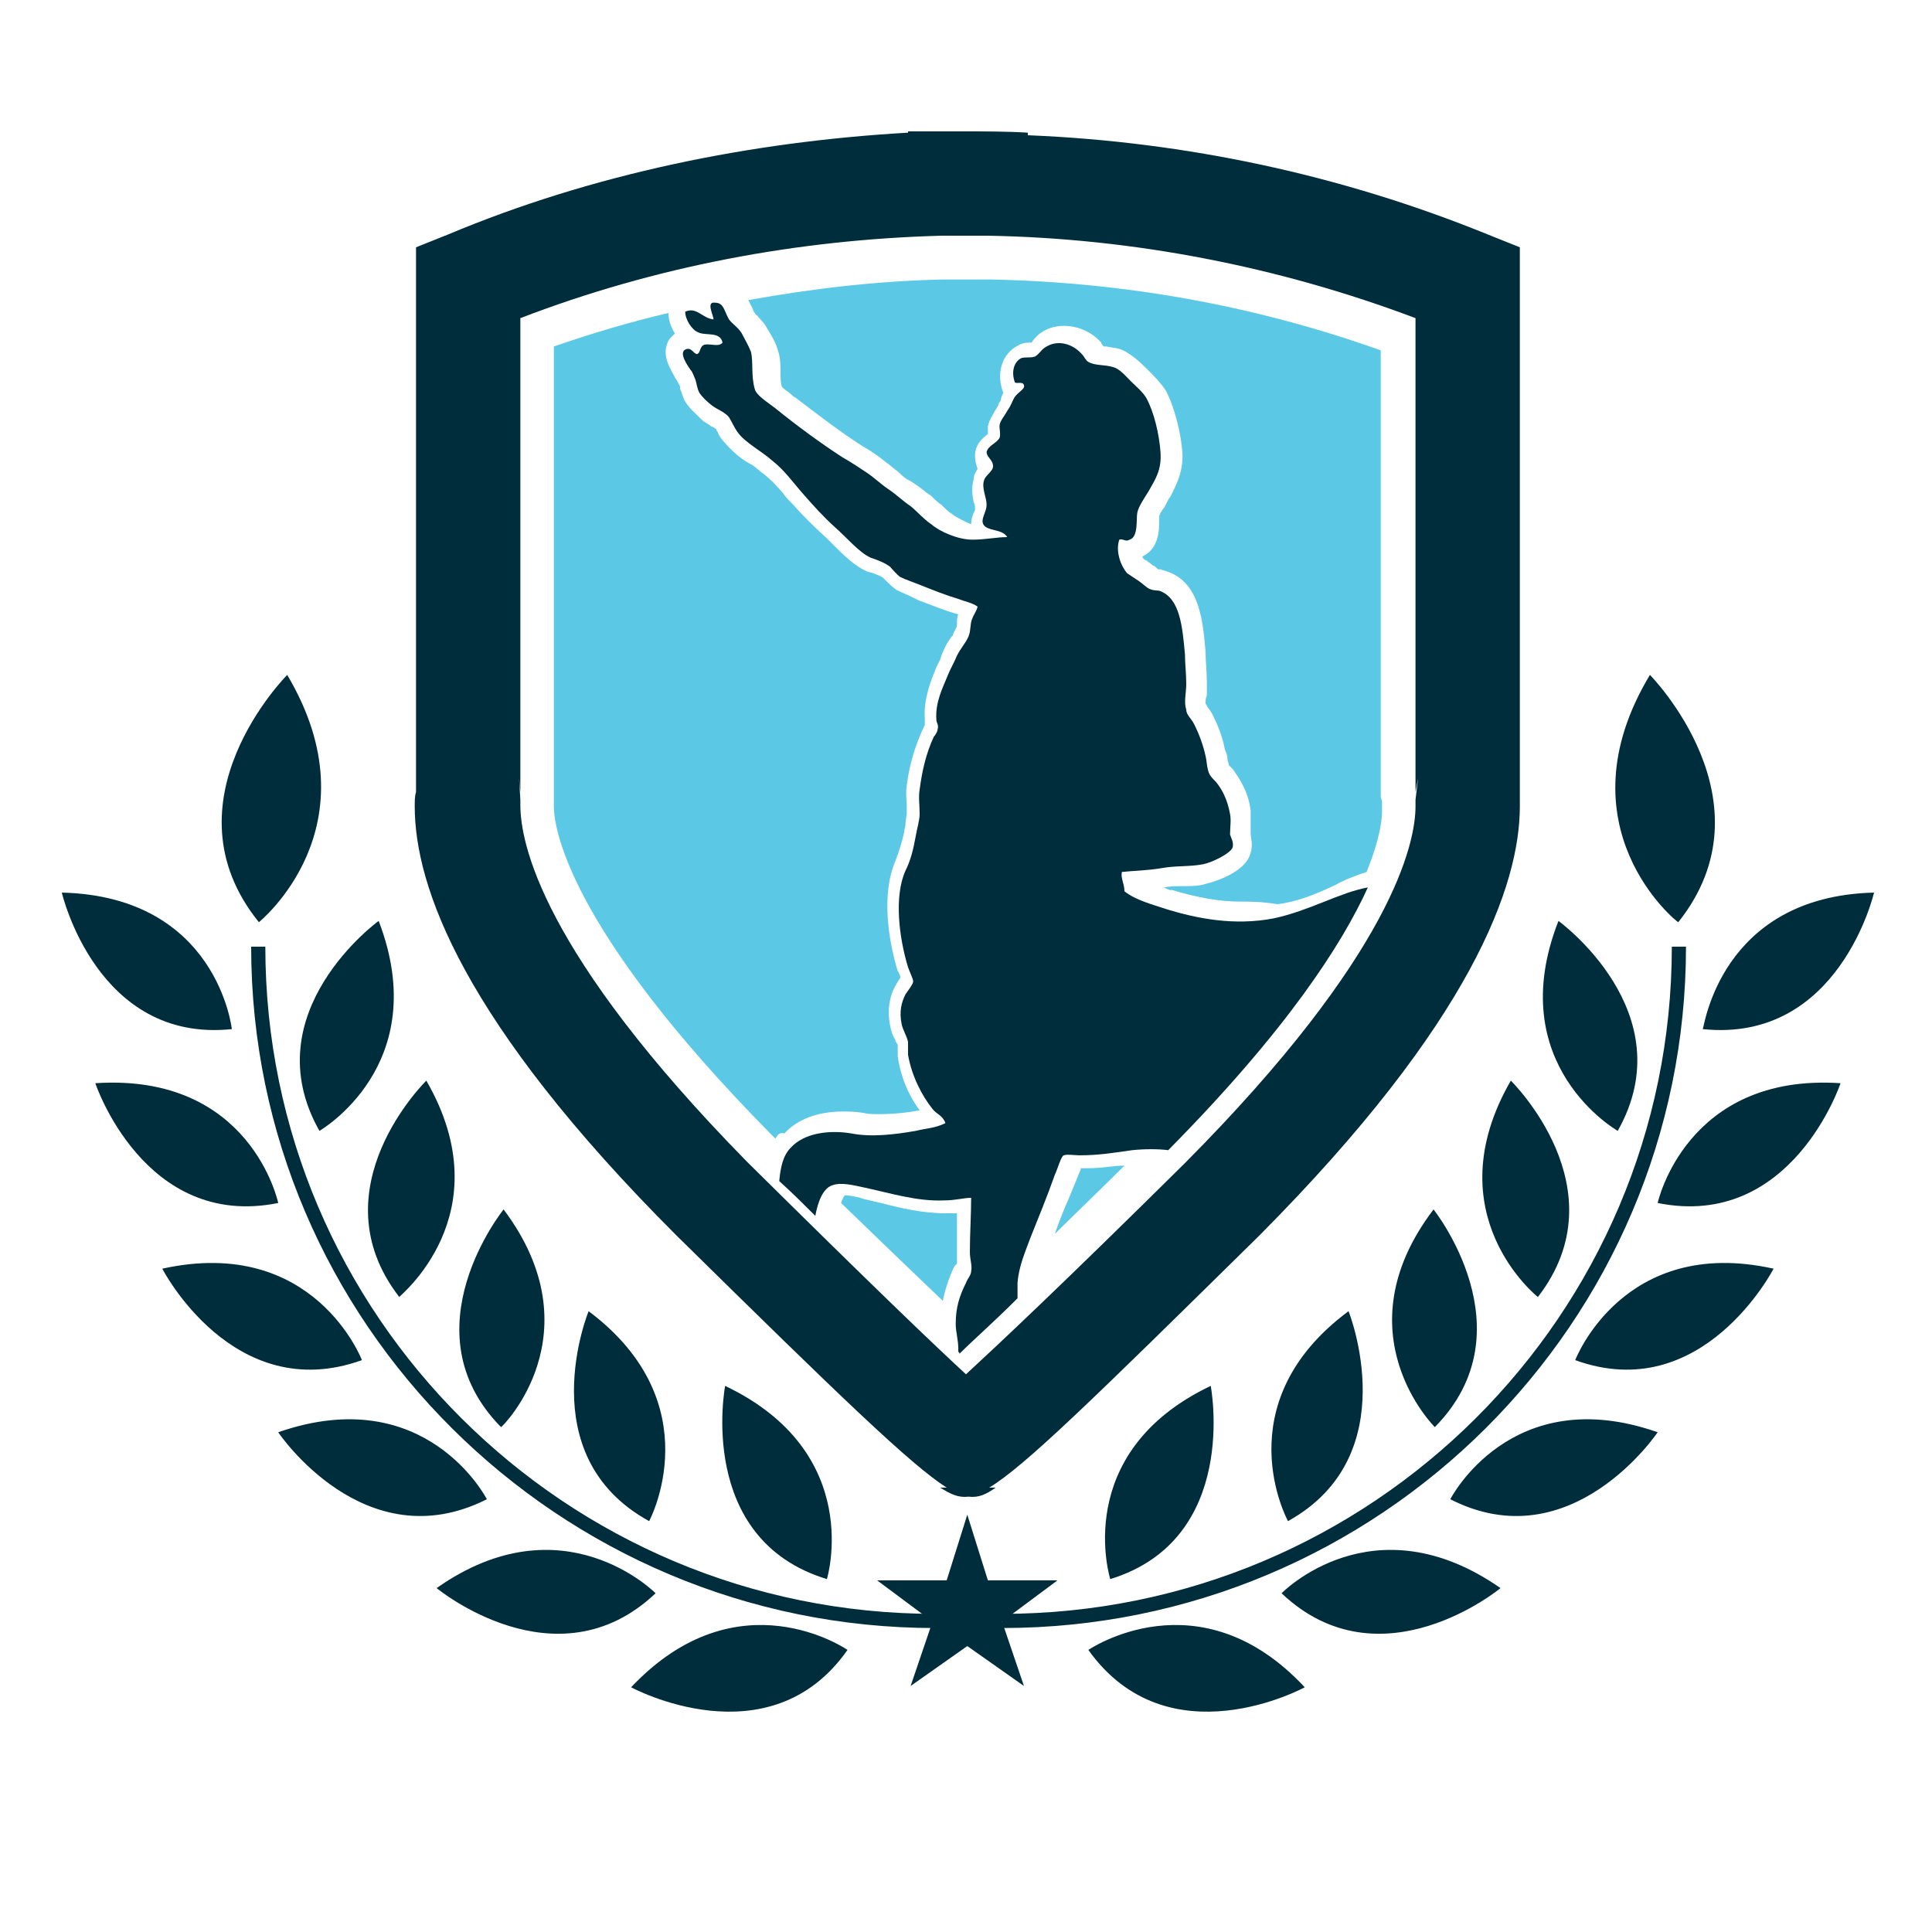 <svg version="1" xmlns="http://www.w3.org/2000/svg" viewBox="0 0 150 150"><path fill="#002D3C" d="M77.8 126.4c29.3 0 53.1-23.7 53.1-52.9h-1.1c0 28.6-23.3 51.8-52 51.8v1.1z"/><path fill="#002D3C" d="M137.7 98.5s-5.5 10.7-15.4 7.1c0 0 3.7-9.7 15.4-7.1M117.3 83.9s8.6 8.4 2.1 16.8c0 0-8.1-6.4-2.1-16.8M128.7 111.2s-6.7 10-16.1 5.2c0 0 4.7-9.2 16.1-5.2M111.3 93.9s7.5 9.4.1 16.9c0 0-7.4-7.3-.1-16.9M142.9 84.1s-3.8 11.4-14.2 9.3c0 0 2.2-10.1 14.2-9.3M121 71.5s9.8 7.1 4.6 16.3c0 0-9-5.1-4.6-16.3M128.1 52.4s9.7 9.8 2.2 19.2c-.1 0-9.3-7.4-2.2-19.2M145.5 69.3s-2.7 11.7-13.3 10.6c.1 0 1.3-10.3 13.3-10.6M116.5 123.3s-9.3 7.7-17 .4c0 0 7.1-7.3 17-.4M104.7 101.8s4.5 11.2-4.7 16.3c0 0-5-9.1 4.7-16.3M101.3 131s-10.6 5.8-16.8-2.9c0 0 8.6-5.9 16.8 2.9M94 107.6s2.3 11.9-7.8 15c0 0-3.1-9.8 7.8-15M72.6 126.4c-29.2 0-53.1-23.7-53.1-52.9h1.1c0 28.6 23.3 51.8 52 51.8v1.1z"/><path fill="#002D3C" d="M12.6 98.5s5.5 10.7 15.5 7.1c0 0-3.7-9.7-15.5-7.1M33.1 83.9s-8.6 8.4-2.1 16.8c-.1 0 8.1-6.4 2.1-16.8M21.6 111.2s6.7 10 16.2 5.2c0 0-4.7-9.2-16.2-5.2M39.1 93.9s-7.6 9.4-.2 16.9c.1 0 7.4-7.3.2-16.9M7.4 84.1s3.8 11.4 14.2 9.3c0 0-2.1-10.1-14.2-9.3M29.4 71.5s-9.8 7.1-4.6 16.3c0 0 8.9-5.1 4.6-16.3M22.3 52.4s-9.8 9.8-2.2 19.2c0 0 9.2-7.4 2.2-19.2M4.8 69.3S7.5 81 18 79.9c0 0-1.1-10.3-13.2-10.6M33.9 123.3s9.3 7.7 17 .4c0 0-7.2-7.3-17-.4M45.7 101.8s-4.6 11.2 4.7 16.3c0 0 4.9-9.1-4.7-16.3M49 131s10.7 5.8 16.8-2.9c0 0-8.5-5.9-16.8 2.9M56.3 107.6s-2.3 11.9 7.9 15c0 0 3-9.8-7.9-15M74.7 10.2h-4.2v.1c-12.2.7-24.5 3.2-35.7 7.9l-2.5 1v42.3c-.1.3-.1.7-.1 1.1 0 6.2 3.7 16.7 20.3 33.3 12.9 12.7 18.2 17.8 21 19.6H73c.8.5 1.4.8 2.2.7.8.1 1.4-.2 2.1-.7h-.5c2.8-1.7 8-6.8 21-19.6C114.3 79.3 118 68.7 118 62.6V19.2l-2.5-1c-11.3-4.6-23.4-7.2-35.7-7.7v-.2c-1.6-.1-3.4-.1-5.1-.1m2 8.1c11.3.2 22.6 2.4 33.2 6.4v36.8l.2-1.1-.2 1.7v.5c0 2.8-1.7 11.4-17.9 27.7-9.6 9.5-14.4 14-17 16.4-2.5-2.3-7.3-6.9-17-16.5-16-16.3-17.6-24.8-17.6-27.7v-.4l-.1-1.7.1 1.1V24.7c10.4-4 21.5-6.1 32.7-6.4h3.6m41.2 44v.2-.2z"/><path fill="#5BC8E6" d="M73.2 101c-2.2-2.1-4.9-4.7-7.9-7.6.1-.3.2-.5.3-.6.3 0 .8.1 1.2.2l.3.1c.4.1.9.2 1.3.3 1.5.4 3.3.8 5 .8H74.3V98.1c-.1.1-.2.2-.3.4-.3.7-.6 1.5-.8 2.5zM81.9 95.8c.3-.9.7-1.9 1.1-2.8l.7-1.7c0-.1.1-.2.2-.5v-.1H84.5c1.1 0 1.9-.2 2.8-.2-2 2-3.9 3.8-5.4 5.3zM60.2 88.4l-.3-.3C43.8 71.8 43 64 43 62.6V26.9c2.9-1 5.9-1.9 8.9-2.6 0 .6.2 1.1.5 1.6-.2.2-.5.4-.6.8-.4 1 .3 2 .6 2.6.2.3.3.5.4.7v.2c.1.2.2.5.3.8.3.6.9 1.1 1.4 1.6.2.2.5.3.7.5.1 0 .2.1.4.2 0 0 0 .1.1.2.1.3.3.6.6.9.6.7 1.3 1.3 2.1 1.7.3.2.6.5.9.7.5.4 1 .9 1.5 1.5.2.3.5.6.8.9.7.8 1.5 1.6 2.6 2.6l.5.5c.8.8 1.7 1.7 2.7 2.1l.4.1c.4.2.6.2.8.4l.2.2c.2.2.4.4.8.7.4.2.9.4 1.3.6l.4.2c1.1.4 2 .8 3.1 1.1-.1.2-.1.5-.1.7 0 .1 0 .3-.1.4 0 .1-.2.3-.2.5-.2.2-.3.4-.5.7-.2.4-.4.8-.5 1.2l-.2.4-.1.2c-.4 1-1 2.4-.9 4v.5l-.1.2c-.6 1.3-1.1 2.8-1.3 4.5-.1.6 0 1.1 0 1.5v.7c0 .1-.1.5-.1.8 0 .2-.1.4-.1.6-.2.9-.4 1.5-.7 2.3-1.1 2.6-.5 6.2.2 8.5.1.1.1.2.2.4v.1c-.1.2-.2.3-.3.5-.6 1-.7 2.1-.5 3.2.1.5.2.8.4 1.1 0 .1.1.3.2.4V82c.2 1.5.8 3 1.7 4.2-1 .2-2.1.3-3.1.3-.5 0-.9 0-1.3-.1-.6-.1-1.1-.1-1.6-.1-1.9 0-3.5.6-4.5 1.7-.4-.1-.5.1-.7.4zM96.3 70c-1.6 0-3.3-.3-5.3-.9h-.2c-.2-.1-.4-.2-.6-.2h.2c.4-.1.9-.1 1.5-.1s1.2 0 1.8-.2c0 0 3-.7 3.4-2.4.2-.6 0-1.2 0-1.5V64v-1.1c-.2-1.5-.9-2.5-1.4-3.2l-.3-.3c0-.2-.1-.3-.1-.5s-.1-.5-.2-.7c-.2-1.1-.6-2-1-2.8-.1-.2-.3-.4-.4-.6 0-.1-.1-.1-.1-.2 0-.2 0-.4.1-.6v-1.1c0-.7-.1-1.6-.1-2.3-.2-2.2-.4-5.3-2.9-6.2-.2-.1-.4-.1-.6-.2h-.2l-.1-.1c-.1-.1-.2-.2-.3-.2-.2-.2-.3-.2-.5-.4-.1 0-.2-.1-.2-.1s-.1-.1-.1-.2c1.3-.6 1.3-2.1 1.3-2.8v-.3c0-.1.2-.5.4-.7l.3-.6.2-.3c.4-.8 1-1.9.9-3.4-.1-1.4-.6-3.5-1.3-4.8-.4-.6-.9-1.1-1.3-1.5l-.1-.1-.2-.2c-.5-.5-1.1-1-1.7-1.3-.4-.2-.9-.2-1.3-.3h-.2c-.1-.1-.2-.2-.2-.3-.8-.9-1.9-1.3-2.9-1.3-.7 0-1.4.2-2 .7-.2.2-.4.4-.5.6H80c-.2 0-.6 0-.9.2-1.3.6-1.8 2.2-1.2 3.7-.1.2-.2.4-.2.6-.1.1-.2.3-.2.4-.1.1-.1.2-.2.3-.2.4-.5.8-.6 1.3v.6c-.4.3-1 .8-1 1.7 0 .4.1.7.2 1-.1.2-.3.4-.3.8-.2.7-.1 1.3 0 1.8.1.2.1.4.1.5v.1c-.1.2-.3.6-.3 1.1-.5-.2-1.1-.5-1.5-.8-.3-.2-.5-.4-.8-.7-.3-.2-.5-.4-.8-.7l-.3-.2c-.5-.4-1-.8-1.6-1.1-.3-.2-.5-.4-.7-.6-.3-.2-.6-.5-.9-.7-.6-.5-1.2-.9-1.9-1.3-1.7-1.1-3.4-2.4-5.1-3.7-.2-.1-.3-.2-.4-.3-.2-.2-.6-.4-.7-.6-.1-.3-.1-.7-.1-1.1 0-.5 0-1.1-.2-1.7-.2-.7-.6-1.3-.9-1.8-.2-.4-.5-.6-.7-.9-.1 0-.2-.2-.2-.2-.1-.1-.1-.2-.2-.4l-.3-.6c5-.9 10.1-1.5 15.2-1.6H76.9c10.3.2 20.5 2 30.3 5.5v34.7l.1.3v.8c0 .5-.1 2-1.2 4.7-.9.3-1.7.6-2.4 1-1.5.7-2.9 1.3-4.5 1.5-1.3-.2-2.1-.2-2.9-.2z"/><path fill="#002D3C" d="M98.9 71.3c-3.1.6-6 0-8.3-.7-1.2-.4-2.4-.7-3.3-1.4 0-.6-.3-1-.2-1.5.9-.1 1.9-.1 3.1-.3 1.1-.2 2.2-.1 3.2-.3.6-.1 2.1-.8 2.3-1.3.1-.4-.1-.7-.2-1 0-.6.1-1.1 0-1.6-.2-1.1-.6-1.9-1.1-2.5-.2-.2-.4-.4-.5-.6-.2-.4-.2-1-.3-1.4-.2-.9-.5-1.7-.9-2.5-.2-.4-.6-.7-.6-1.1-.2-.6 0-1.3 0-2 0-.8-.1-1.6-.1-2.3-.2-2.2-.4-4.3-1.9-4.9-.2-.1-.5 0-.9-.2-.2-.1-.5-.4-.8-.6l-.9-.6c-.5-.6-.9-1.7-.6-2.6.3-.1.5.2.8 0 .7-.2.5-1.6.6-2.1.1-.5.6-1.2.9-1.7.5-.9 1-1.6.9-3-.1-1.4-.5-3.1-1.1-4.2-.3-.5-.8-.9-1.2-1.3-.4-.4-.9-1-1.4-1.1-.6-.2-1.4-.1-1.9-.4-.2-.1-.3-.4-.5-.6-.7-.8-1.9-1.2-2.9-.5-.3.2-.5.6-.8.7-.4.1-.6 0-1 .1-.6.3-.8 1.1-.5 1.9.2.1.6-.1.7.2.1.3-.4.5-.7.9-.2.3-.3.7-.6 1.1-.2.4-.6.8-.6 1.2 0 .2.1.7 0 .9-.2.4-.9.6-1 1.1 0 .4.5.6.5 1.1 0 .4-.6.7-.7 1.1-.2.6.2 1.3.2 1.9 0 .5-.4 1-.3 1.4.2.7 1.5.4 1.9 1.1-.8 0-1.7.2-2.7.2-1.1 0-2.5-.6-3.2-1.2-.6-.4-1.1-1-1.6-1.4-.6-.4-1.1-.9-1.7-1.3-.6-.4-1.1-.9-1.7-1.3-.6-.4-1.2-.8-1.9-1.2-1.7-1.1-3.6-2.5-5.2-3.8-.5-.4-1.5-1-1.6-1.5-.3-1-.1-2.1-.3-2.9-.2-.5-.5-1-.7-1.4-.3-.5-.7-.7-1-1.1-.4-.7-.4-1.3-1.1-1.3-.7-.1-.1 1-.1 1.3-.9-.1-1.3-1-2.2-.6 0 .6.5 1.4 1 1.6.6.3 1.7-.1 1.9.8-.3.4-1.1 0-1.5.2-.3.2-.2.6-.5.7-.3-.1-.4-.5-.8-.4-.7.2.1 1.3.3 1.6.2.2.3.6.4.8.1.3.1.6.3 1 .2.3.6.7 1 1 .4.3 1 .5 1.3.9.2.3.4.8.7 1.2.6.8 1.8 1.4 2.7 2.2.9.7 1.6 1.7 2.4 2.6.7.8 1.5 1.7 2.5 2.6.8.7 1.8 1.9 2.7 2.3.6.2 1.1.4 1.5.7.2.2.5.6.8.8.4.2 1 .4 1.5.6 1 .4 2 .8 3 1.1.5.2 1.1.3 1.5.6-.1.4-.3.6-.4.9-.2.4-.1.9-.3 1.4-.2.5-.6.9-.9 1.5-.2.5-.5 1-.7 1.5-.4 1-1 2.1-.9 3.5 0 .2.2.4.1.7 0 .2-.2.5-.3.6-.6 1.3-.9 2.6-1.1 4.1-.1.6 0 1.2 0 1.9 0 .5-.2 1.1-.3 1.7-.2 1.1-.4 1.9-.8 2.7-.9 2-.5 5.2.2 7.5.1.3.4.9.4 1.1 0 .2-.4.7-.6 1-.3.6-.5 1.3-.3 2.3.1.5.4.9.5 1.4v1c.3 1.7 1.1 3.2 1.9 4.2.3.4.8.5 1 1.1-.8.4-1.5.4-2.3.6-1.7.3-3.5.5-5 .2-1.8-.3-3.7 0-4.7 1.1-.6.6-.8 1.5-.9 2.6 1 .9 1.9 1.8 2.8 2.7.2-1.1.6-2.2 1.4-2.4.6-.2 1.5 0 2.4.2 1.9.4 4.1 1.1 6.2 1 .9 0 1.5-.2 2.1-.2 0 1.3-.1 2.8-.1 4.2 0 .6.2 1.1.1 1.5 0 .3-.3.6-.4.9-.5 1-.8 1.9-.8 3.2 0 .6.2 1.2.2 1.9v.2c0 .1.1.1.1.2 1.1-1.1 2.6-2.4 4.5-4.3v-1.2c.1-1.3.6-2.4 1-3.5.6-1.5 1.3-3.2 1.9-4.9.2-.4.5-1.5.7-1.5.2-.1.9 0 1.2 0 1.5 0 2.7-.2 4.1-.4 1-.1 2-.1 2.8 0 9.2-9.3 13.5-16 15.5-20.4-2.2.4-4.5 1.8-7.3 2.4zM75.1 117.6l1.6 5.1h5.4l-4.3 3.2 1.7 5-4.4-3.1-4.4 3.1 1.7-5-4.3-3.2h5.4z"/></svg>